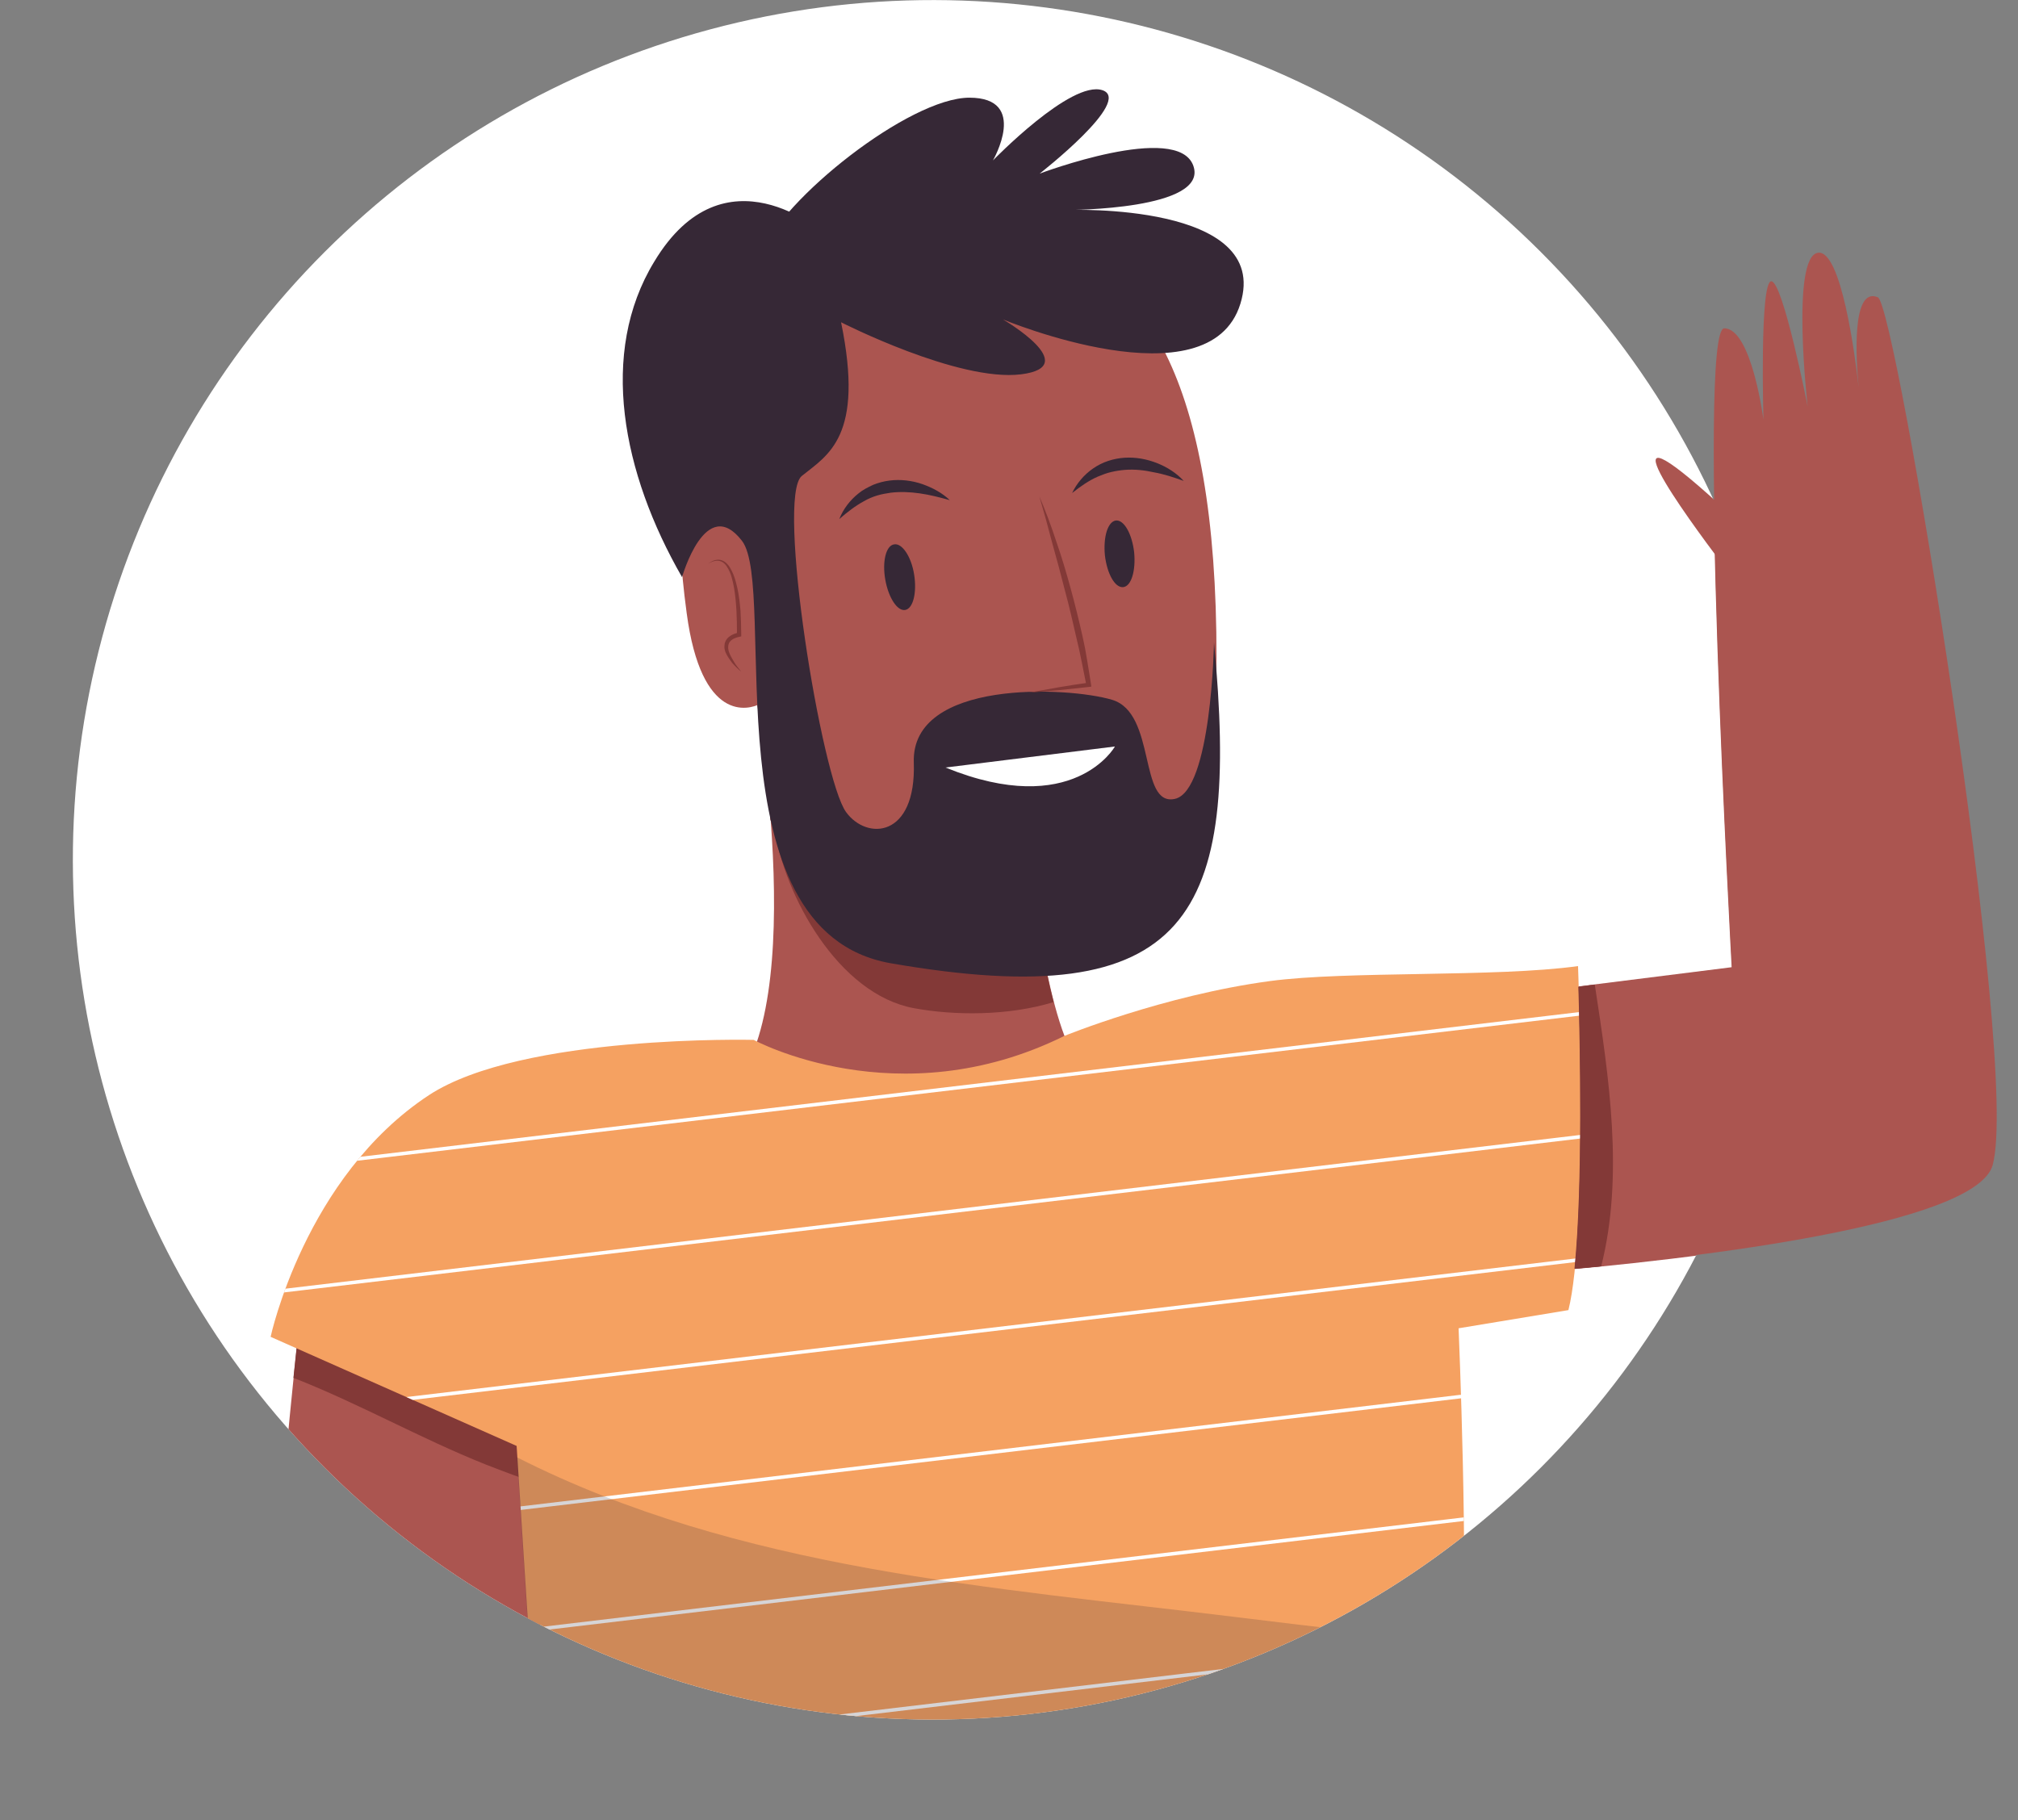 <?xml version="1.0" encoding="utf-8"?>
<!-- Generator: Adobe Illustrator 24.1.3, SVG Export Plug-In . SVG Version: 6.00 Build 0)  -->
<svg version="1.1" id="Layer_1" xmlns="http://www.w3.org/2000/svg" xmlns:xlink="http://www.w3.org/1999/xlink" x="0px" y="0px"
	 viewBox="0 0 566 510.6" style="enable-background:new 0 0 566 510.6;" xml:space="preserve">
<rect x="0" y="0" width="566" height="510.6" fill="#808080" stroke="none"/>
<style type="text/css">
	.st0{fill:#FFFFFF;}
	.st1{clip-path:url(#SVGID_2_);}
	.st2{fill:#AB5550;}
	.st3{fill:#833937;}
	.st4{fill:#362836;}
	.st5{fill:#F5A161;}
	.st6{clip-path:url(#SVGID_4_);fill:none;stroke:#FFFFFF;stroke-miterlimit:10;}
	.st7{opacity:0.2;fill:#362836;}
</style>
<g>
	<g>
		
			<ellipse transform="matrix(0.707 -0.707 0.707 0.707 -93.946 255.681)" class="st0" cx="261.7" cy="241.2" rx="241.2" ry="241.2"/>
	</g>
	<g>
		<defs>
			
				<ellipse id="SVGID_1_" transform="matrix(0.707 -0.707 0.707 0.707 -93.946 255.681)" cx="261.7" cy="241.2" rx="241.2" ry="241.2"/>
		</defs>
		<clipPath id="SVGID_2_">
			<use xlink:href="#SVGID_1_"  style="overflow:visible;"/>
		</clipPath>
		<g class="st1">
			<g>
				<g>
					<path class="st2" d="M282,237.3l-72.7-58.7c0,0,17,84.8,0.8,119.2c29.8,15.7,60,8.8,88.5-7.1c-7.9-20.7-11.1-62.8-11.1-62.8
						L282,237.3z"/>
				</g>
				<g>
					<path class="st3" d="M217.1,232c2.9,19.4,18.1,46.9,39.2,50.8c11.3,2.1,26.5,2.2,39.2-1.7c-5.7-21.9-8.1-53.3-8.1-53.3
						l-5.5,9.4l-72.7-58.7c0,0,4.8,24,6.9,51.6C216.6,230.5,217,231.1,217.1,232z"/>
				</g>
				<path class="st2" d="M291.1,69.5c-40.1-8.1-79.7,11.6-89.9,49.9c0,0-0.1,8.6,0.9,21.3c-10.8-4.1-13.2,3.8-9.5,31.3
					c4.1,30.8,17.3,27.2,20.7,25.4c4.7,13.3,10.9,32.2,19.2,41.9c38.1,44.5,108.6,26.8,108.7-54.7
					C341.3,105.2,320.1,75.4,291.1,69.5z"/>
				<path class="st4" d="M191.3,161.9c0,0,6.6-23.4,16.8-10.2c10.2,13.2-9.8,109.5,41.7,118.5c84.1,14.6,98-13.2,90.7-90
					c0,0-0.7,41.7-11,43.9c-10.2,2.2-5.1-24.1-17.6-27.8c-12.4-3.7-56.4-5.8-55.6,17.6c0.7,21.2-13.2,21.9-19,13.9
					c-6.9-9.5-19.7-88.5-12.4-94.3c7.3-5.9,17.6-11,11-43.1c0,0,32.9,16.8,50.5,14.6c17.6-2.2-5.1-15.4-5.1-15.4s57.8,24.1,66.6-4.4
					c8.8-28.5-48.3-26.3-48.3-26.3s39.5,0,35.1-12.4s-43.1,2.2-43.1,2.2s26.3-20.5,17.6-23.4c-8.8-2.9-30.7,19.7-30.7,19.7
					s10.2-17.6-6.6-17.6c-16.8,0-52.7,28.5-58.5,43.9l17.6-5.9c0,0-27.8-24.8-47.5,8C167.9,99,174.5,132.7,191.3,161.9z"/>
			</g>
			<g>
				<g>
					<path class="st3" d="M207.9,188.4c-0.9-0.7-1.7-1.5-2.5-2.4c-0.7-0.9-1.4-1.9-1.9-3c-0.2-0.6-0.4-1.2-0.3-1.9
						c0-0.7,0.3-1.4,0.7-1.9c0.4-0.5,1-0.9,1.6-1.2c0.6-0.3,1.2-0.4,1.7-0.6l-0.5,0.5c0-4.3-0.1-8.6-0.8-12.9c-0.4-2.1-0.8-4.2-2-6
						c-0.5-0.9-1.4-1.6-2.4-1.7c-1-0.1-2.1,0.3-3,0.9c0.9-0.7,1.9-1.2,3-1.2c1.2,0,2.2,0.8,2.9,1.7c1.3,1.9,1.9,4,2.4,6.2
						c0.5,2.2,0.7,4.3,0.9,6.5c0.1,2.2,0.2,4.4,0.2,6.6l0,0.5l-0.4,0.1c-1,0.2-2.1,0.6-2.7,1.3c-0.6,0.7-0.7,1.7-0.4,2.8
						c0.3,1,0.9,2,1.5,3C206.4,186.6,207.2,187.5,207.9,188.4z"/>
				</g>
				<path class="st4" d="M248.3,162.6c0.9,5.1,3.4,8.9,5.6,8.5c2.2-0.4,3.3-4.8,2.5-9.9s-3.4-8.9-5.6-8.5
					C248.5,153,247.4,157.5,248.3,162.6z"/>
				<path class="st4" d="M309.9,155.8c0.6,5.1,2.8,9.1,5.1,8.9c2.3-0.2,3.6-4.6,3.1-9.8c-0.6-5.1-2.8-9.1-5.1-8.9
					C310.7,146.3,309.4,150.6,309.9,155.8z"/>
				<g>
					<path class="st4" d="M266.4,140.3c-2.9-0.8-5.6-1.5-8.4-1.9c-2.8-0.4-5.5-0.5-8.1-0.2c-1.3,0.2-2.6,0.4-3.9,0.8
						c-1.3,0.4-2.5,0.9-3.7,1.6c-2.4,1.3-4.6,3-6.9,5c1.1-2.8,3-5.3,5.4-7.2c1.2-1,2.6-1.7,4.1-2.4c1.5-0.6,3-1,4.6-1.2
						c3.1-0.4,6.3,0,9.2,1C261.5,136.8,264.2,138.2,266.4,140.3z"/>
				</g>
				<g>
					<path class="st4" d="M332,134.9c-2.8-1-5.5-1.9-8.3-2.4c-2.7-0.6-5.4-0.9-8.1-0.7c-1.3,0.1-2.6,0.3-3.9,0.6
						c-1.3,0.3-2.6,0.8-3.8,1.3c-2.5,1.1-4.8,2.7-7.2,4.6c1.3-2.7,3.3-5.1,5.9-6.9c1.3-0.9,2.7-1.6,4.2-2.1c1.5-0.5,3.1-0.8,4.6-0.9
						c3.2-0.2,6.3,0.4,9.1,1.5C327.3,131,330,132.7,332,134.9z"/>
				</g>
				<g>
					<path class="st3" d="M291.5,139.2c1.8,4.2,3.4,8.5,4.8,12.8c1.5,4.3,2.8,8.7,4,13.1c1.2,4.4,2.3,8.8,3.3,13.3l0.7,3.3l0.6,3.4
						c0.4,2.2,0.7,4.5,1.1,6.8l0.1,0.7l-0.7,0.1c-2.8,0.3-5.6,0.6-8.4,0.9c-2.8,0.2-5.6,0.5-8.5,0.7c2.8-0.5,5.6-1,8.4-1.5
						c2.8-0.5,5.6-0.9,8.4-1.3l-0.6,0.7c-0.9-4.4-1.7-8.9-2.8-13.3c-1-4.4-2-8.8-3.2-13.2c-1.1-4.4-2.3-8.8-3.5-13.1
						C294,148,292.8,143.6,291.5,139.2z"/>
				</g>
				<path class="st0" d="M265.2,215.3l47.5-5.9C312.7,209.5,301,229.9,265.2,215.3z"/>
			</g>
		</g>
		<g class="st1">
			<g>
				<path class="st2" d="M429.4,357c0,0,123.6-8.8,129.4-30c7.9-28.6-27.1-241.3-32.2-243.5c-9.1-3.9-5.1,27.8-5.1,27.8
					s-4-41.3-11.7-40.2c-7.7,1.1-2.9,43.1-2.9,43.1s-6.9-35.1-10.2-35.1c-3.3,0-2.2,38.8-2.2,38.8s-3.3-25.6-11-25.6
					c-7.7,0,2.2,179.2,2.2,179.2l-69.5,8.8l8.8,77.9"/>
				<path class="st3" d="M447.3,276.2l-31.1,3.9l8.8,77.9l4.4-1.1c0,0,7.9-0.6,19.8-1.7C455.5,329.8,451.3,302.3,447.3,276.2z"/>
			</g>
			<g>
				<path class="st2" d="M83.7,373.5c0,0-7.6,70.4-7.6,94.1l75.4,4.4l0.1-66.3L83.7,373.5z"/>
				<path class="st3" d="M136.2,410.8c5.1,2,10.2,3.9,15.3,5.6l0-10.7l-67.8-32.2c0,0-0.6,5.1-1.4,13
					C100.7,393.7,117.9,403.5,136.2,410.8z"/>
			</g>
			<g>
				<path class="st5" d="M211.4,291.7c0,0,40.4,22,87.1-1.1c0,0,27.9-11.4,57.7-15.4c21.6-2.9,63.3-1,86.4-4.2
					c0,0,2.8,74.6-2.7,96.5l-30.8,5.1c0,0,2.9,68.5,0.8,95.9c-2.2,27.4-198.8,47.3-259.1,28.7l-5.9-91.6l-69-30.6
					c0,0,9.6-44.9,44.4-67.8C146.4,290.1,211.4,291.7,211.4,291.7z"/>
				<g>
					<defs>
						<path id="SVGID_3_" d="M211.4,291.7c0,0,40.4,22,87.1-1.1c0,0,27.9-11.4,57.7-15.4c21.6-2.9,63.3-1,86.4-4.2
							c0,0,2.8,74.6-2.7,96.5l-30.8,5.1c0,0,2.9,68.5,0.8,95.9c-2.2,27.4-198.8,47.3-259.1,28.7l-5.9-91.6l-69-30.6
							c0,0,9.6-44.9,44.4-67.8C146.4,290.1,211.4,291.7,211.4,291.7z"/>
					</defs>
					<clipPath id="SVGID_4_">
						<use xlink:href="#SVGID_3_"  style="overflow:visible;"/>
					</clipPath>
					<line class="st6" x1="-5.9" y1="337.7" x2="473.3" y2="280.8"/>
					<line class="st6" x1="-5.9" y1="372.2" x2="473.3" y2="315.3"/>
					<line class="st6" x1="-5.9" y1="406.6" x2="473.3" y2="349.8"/>
					<line class="st6" x1="-5.9" y1="441.1" x2="473.3" y2="384.2"/>
					<line class="st6" x1="-5.9" y1="475.6" x2="473.3" y2="418.7"/>
					<line class="st6" x1="-5.9" y1="510.1" x2="473.3" y2="453.2"/>
				</g>
				<path class="st7" d="M346.6,453.6c-68.5-8.4-139.3-13.2-201.6-44.8l5.7,88.5c60.3,18.6,256.9-1.2,259.1-28.7
					c0.2-2.5,0.4-5.3,0.5-8.4C389,458.8,367.7,456.2,346.6,453.6z"/>
			</g>
		</g>
	</g>
	<g>
		<g>
			<path class="st2" d="M485.7,161.7c0,0-1.2-1.5-2.9-3.8c-9.4-12.5-36.3-49.1,0-15.9c43.1,39.5,5.9,21.2,5.9,21.2"/>
			<path class="st2" d="M526.7,83.4c-7.5-3.2-6.1,17.8-5.4,25.2c-1-9-4.9-38.6-11.4-37.7c-7.7,1.1-2.9,43.1-2.9,43.1
				s-6.9-35.1-10.2-35.1c-3.3,0-2.2,38.8-2.2,38.8s-3.3-25.6-11-25.6c-7.7,0,2.2,179.2,2.2,179.2l-43,5.4c0.4,15,1.3,55.5-1.1,79.1
				c31.4-2.9,112.5-11.9,117.2-29C566.7,298.3,531.8,85.6,526.7,83.4z"/>
			<path class="st3" d="M447.3,276.2l-4.6,0.6c0.4,15,1.3,55.5-1.1,79.1c2.3-0.2,4.8-0.4,7.5-0.7
				C455.5,329.8,451.3,302.3,447.3,276.2z"/>
		</g>
	</g>
</g>
</svg>
